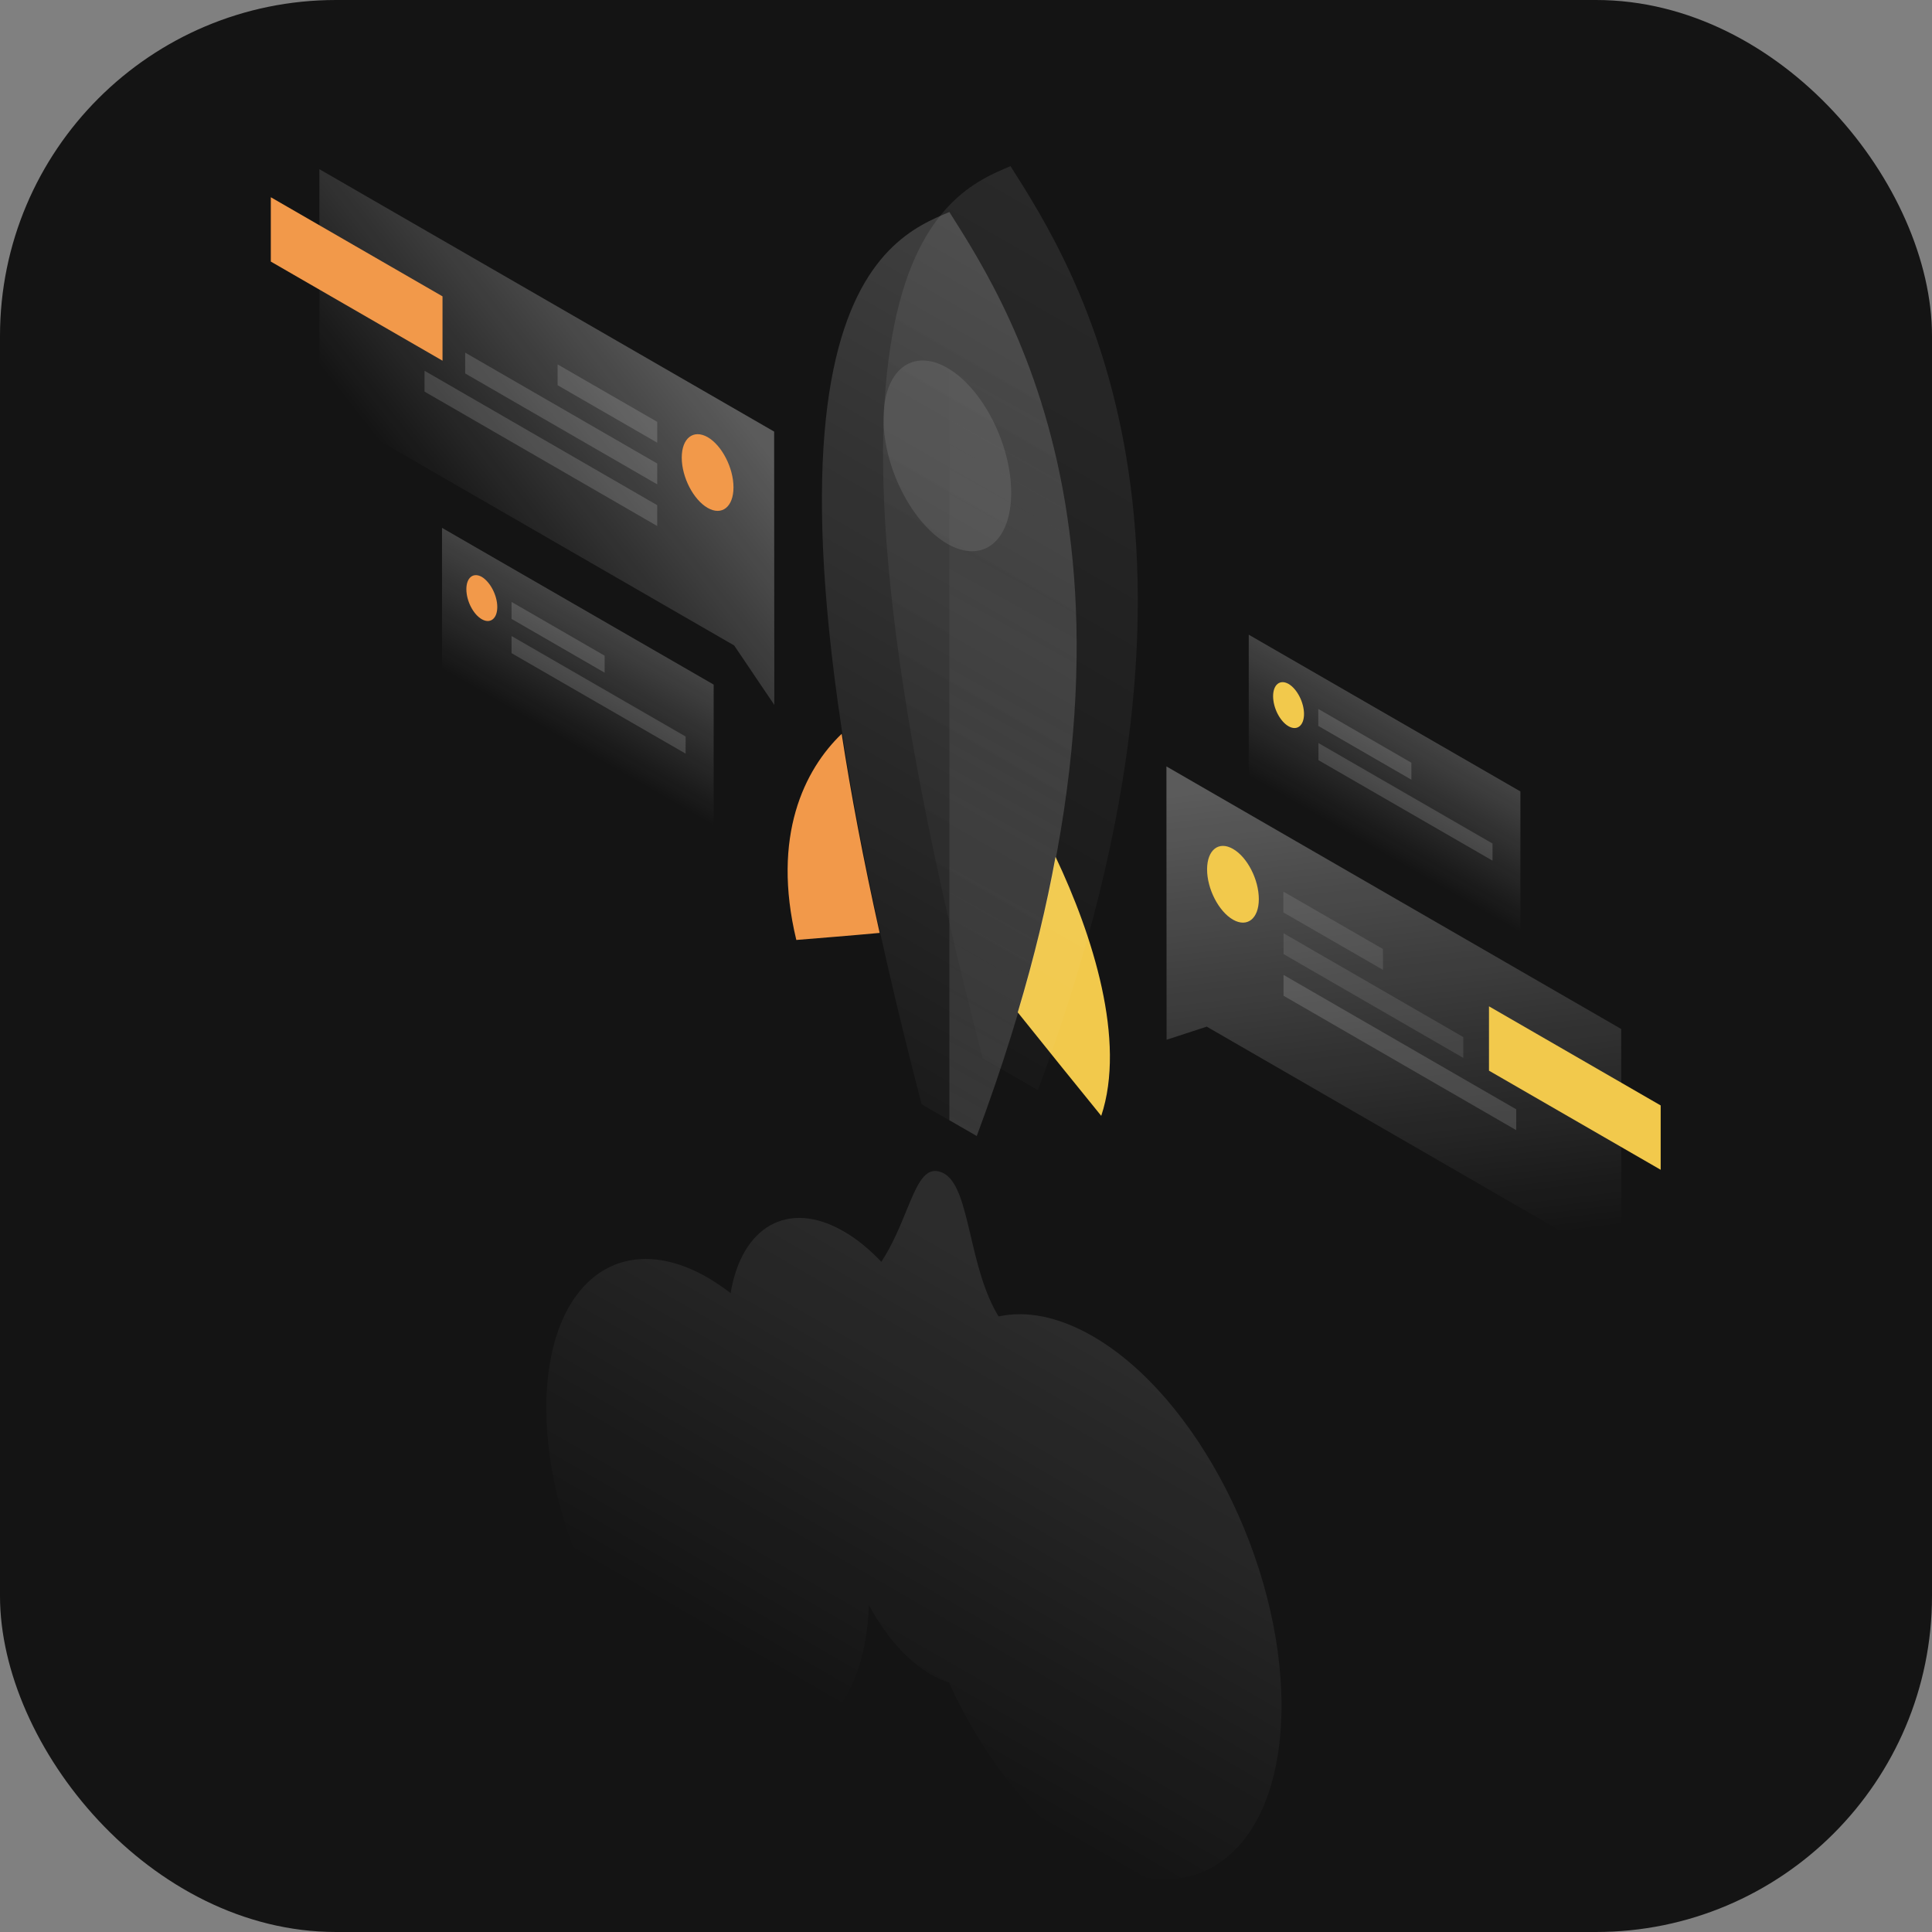 <svg width="1150" height="1150" viewBox="0 0 1150 1150" fill="none" xmlns="http://www.w3.org/2000/svg">
<rect x="0" y="0" width="1150" height="1150" fill="#808080" stroke="none"/>
<rect width="1150" height="1150" rx="200" fill="#141414"/>
<path d="M605.8 602.6C623 624.1 642.1 647.7 655.5 664.2C670.4 619.4 650.5 556.8 628.3 510C623 539.1 615.6 569.9 605.8 602.6Z" fill="#F2C94C"/>
<path d="M501 436.8C478.9 458 459.1 497.6 474 559.5C487.4 558.4 506.4 556.9 523.6 555.3C513.8 511.3 506.4 472 501 436.8Z" fill="#F2994A"/>
<path opacity="0.2" d="M548.6 657.3C425 182.7 526.7 142.4 565.1 126.2C603.5 186.8 705.1 344.4 581.4 676.2L548.6 657.3Z" fill="url(#paint0_linear)"/>
<path opacity="0.1" d="M585 630C461.4 155.5 563 115.1 601.5 98.9C639.9 159.5 741.5 317.1 617.8 648.9L585 630Z" fill="url(#paint1_linear)"/>
<path opacity="0.15" d="M581.4 676.2C705.1 344.4 603.5 186.8 565.1 126.2V666.8L581.4 676.2Z" fill="url(#paint2_linear)"/>
<path opacity="0.1" d="M601.9 293.3C601.9 322.2 584.9 335.8 563.9 323.7C542.9 311.6 525.9 278.3 525.9 249.4C525.9 220.5 542.9 206.9 563.9 219C584.9 231.1 601.9 264.4 601.9 293.3Z" fill="white"/>
<path opacity="0.1" d="M594.4 783.6C585.7 769.4 581.5 751.4 577.8 735.6C573.5 717.4 569.9 701.9 560.9 698C550.6 693.5 546 704.9 539.5 720.7C535.7 730 531.2 741 524.6 751.1C517.5 743.6 510 737.4 502.1 732.9C469 713.8 441.4 730.3 434.9 769.7C430.4 766.3 425.9 763.2 421.3 760.5C368.2 729.9 325.2 764.6 325.2 838.2C325.2 911.7 368.2 996.1 421.2 1026.7C472.7 1056.4 514.8 1024.5 517.2 955.4C526.9 973.4 539.8 988.5 554.1 996.7C557.8 998.8 561.4 1000.4 564.8 1001.4C585.4 1046.7 616.1 1085.7 650.4 1105.5C712.4 1141.3 762.7 1100.9 762.8 1015.3C762.8 929.7 712.5 831.2 650.5 795.4C630 783.6 610.9 780 594.4 783.6Z" fill="url(#paint3_linear)"/>
<path opacity="0.3" d="M694.3 456.2L965 612.5L965.1 753.6L718.3 611.1L694.4 618.9L694.3 456.2Z" fill="url(#paint4_linear)"/>
<path d="M886.3 637.3V599L988.5 658V696.3L886.3 637.3Z" fill="#F2C94C"/>
<path opacity="0.1" d="M763.9 530.7L823.2 564.9V577.3L763.9 543.1V530.7Z" fill="white"/>
<path opacity="0.1" d="M764 555.5L871 617.3V629.7L764 567.9V555.5Z" fill="white"/>
<path opacity="0.15" d="M764 580.3L902.5 660.3V672.7L764 592.7V580.3Z" fill="white"/>
<path d="M749.3 535.2C749.3 546.8 742.4 552.3 733.9 547.4C725.4 542.5 718.5 529.1 718.5 517.5C718.5 505.9 725.4 500.4 733.9 505.3C742.5 510.2 749.3 523.6 749.3 535.2Z" fill="#F2C94C"/>
<path opacity="0.3" d="M460.8 256.9L190.1 100.7L190.2 241.8L437 384.2L460.9 419.6L460.8 256.9Z" fill="url(#paint5_linear)"/>
<path d="M161.2 155.7V117.4L263.4 176.4V214.7L161.2 155.7Z" fill="#F2994A"/>
<path opacity="0.15" d="M391.2 251.1L331.9 216.9V229.3L391.2 263.5V251.1Z" fill="white"/>
<path opacity="0.15" d="M391.2 275.9L276.9 209.9V222.3L391.2 288.3V275.9Z" fill="white"/>
<path opacity="0.15" d="M391.2 300.7L252.7 220.7V233.1L391.2 313.1V300.7Z" fill="white"/>
<path d="M405.8 272.4C405.8 284 412.7 297.4 421.2 302.3C429.7 307.2 436.6 301.7 436.6 290.1C436.6 278.5 429.7 265.1 421.2 260.2C412.7 255.4 405.8 260.8 405.8 272.4Z" fill="#F2994A"/>
<path opacity="0.2" d="M424.8 407.5L263.1 314.2V398.4L424.8 491.7V407.5Z" fill="url(#paint6_linear)"/>
<path opacity="0.15" d="M304.5 358.3L359.9 390.3V400.4L304.5 368.4V358.3Z" fill="white"/>
<path opacity="0.15" d="M304.5 378.6L408.1 438.4V448.6L304.5 388.8V378.6Z" fill="white"/>
<path d="M296 361.3C296 368.2 291.9 371.5 286.8 368.6C281.7 365.7 277.6 357.7 277.6 350.7C277.6 343.8 281.7 340.5 286.8 343.4C291.8 346.4 296 354.4 296 361.3Z" fill="#F2994A"/>
<path opacity="0.2" d="M905 471.1L743.3 377.8V462L905 555.4V471.1Z" fill="url(#paint7_linear)"/>
<path opacity="0.15" d="M784.7 422L840.1 454V464.1L784.7 432.1V422Z" fill="white"/>
<path opacity="0.15" d="M784.8 442.3L888.4 502.1V512.3L784.8 452.5V442.3Z" fill="white"/>
<path d="M776.2 425C776.2 431.9 772.1 435.2 767 432.3C761.9 429.4 757.8 421.4 757.8 414.4C757.8 407.5 761.9 404.2 767 407.1C772.1 410.1 776.2 418.1 776.2 425Z" fill="#F2C94C"/>
<defs>
<linearGradient id="paint0_linear" x1="709.194" y1="143.027" x2="398.343" y2="681.58" gradientUnits="userSpaceOnUse">
<stop stop-color="white"/>
<stop offset="1" stop-color="white" stop-opacity="0"/>
</linearGradient>
<linearGradient id="paint1_linear" x1="745.585" y1="115.734" x2="434.734" y2="654.287" gradientUnits="userSpaceOnUse">
<stop stop-color="white"/>
<stop offset="1" stop-color="white" stop-opacity="0"/>
</linearGradient>
<linearGradient id="paint2_linear" x1="651.226" y1="260.462" x2="411.263" y2="693.442" gradientUnits="userSpaceOnUse">
<stop stop-color="white" stop-opacity="0"/>
<stop offset="1" stop-color="white"/>
</linearGradient>
<linearGradient id="paint3_linear" x1="628.652" y1="782.819" x2="494.389" y2="1015.43" gradientUnits="userSpaceOnUse">
<stop stop-color="white"/>
<stop offset="1" stop-color="white" stop-opacity="0"/>
</linearGradient>
<linearGradient id="paint4_linear" x1="810.61" y1="460.769" x2="845.61" y2="744.635" gradientUnits="userSpaceOnUse">
<stop stop-color="white"/>
<stop offset="1" stop-color="white" stop-opacity="0"/>
</linearGradient>
<linearGradient id="paint5_linear" x1="401.766" y1="200.4" x2="261.984" y2="309.845" gradientUnits="userSpaceOnUse">
<stop stop-color="white"/>
<stop offset="1" stop-color="white" stop-opacity="0"/>
</linearGradient>
<linearGradient id="paint6_linear" x1="362.169" y1="371.327" x2="325.703" y2="434.504" gradientUnits="userSpaceOnUse">
<stop stop-color="white"/>
<stop offset="1" stop-color="white" stop-opacity="0"/>
</linearGradient>
<linearGradient id="paint7_linear" x1="842.431" y1="435.004" x2="805.965" y2="498.181" gradientUnits="userSpaceOnUse">
<stop stop-color="white"/>
<stop offset="1" stop-color="white" stop-opacity="0"/>
</linearGradient>
</defs>
</svg>
